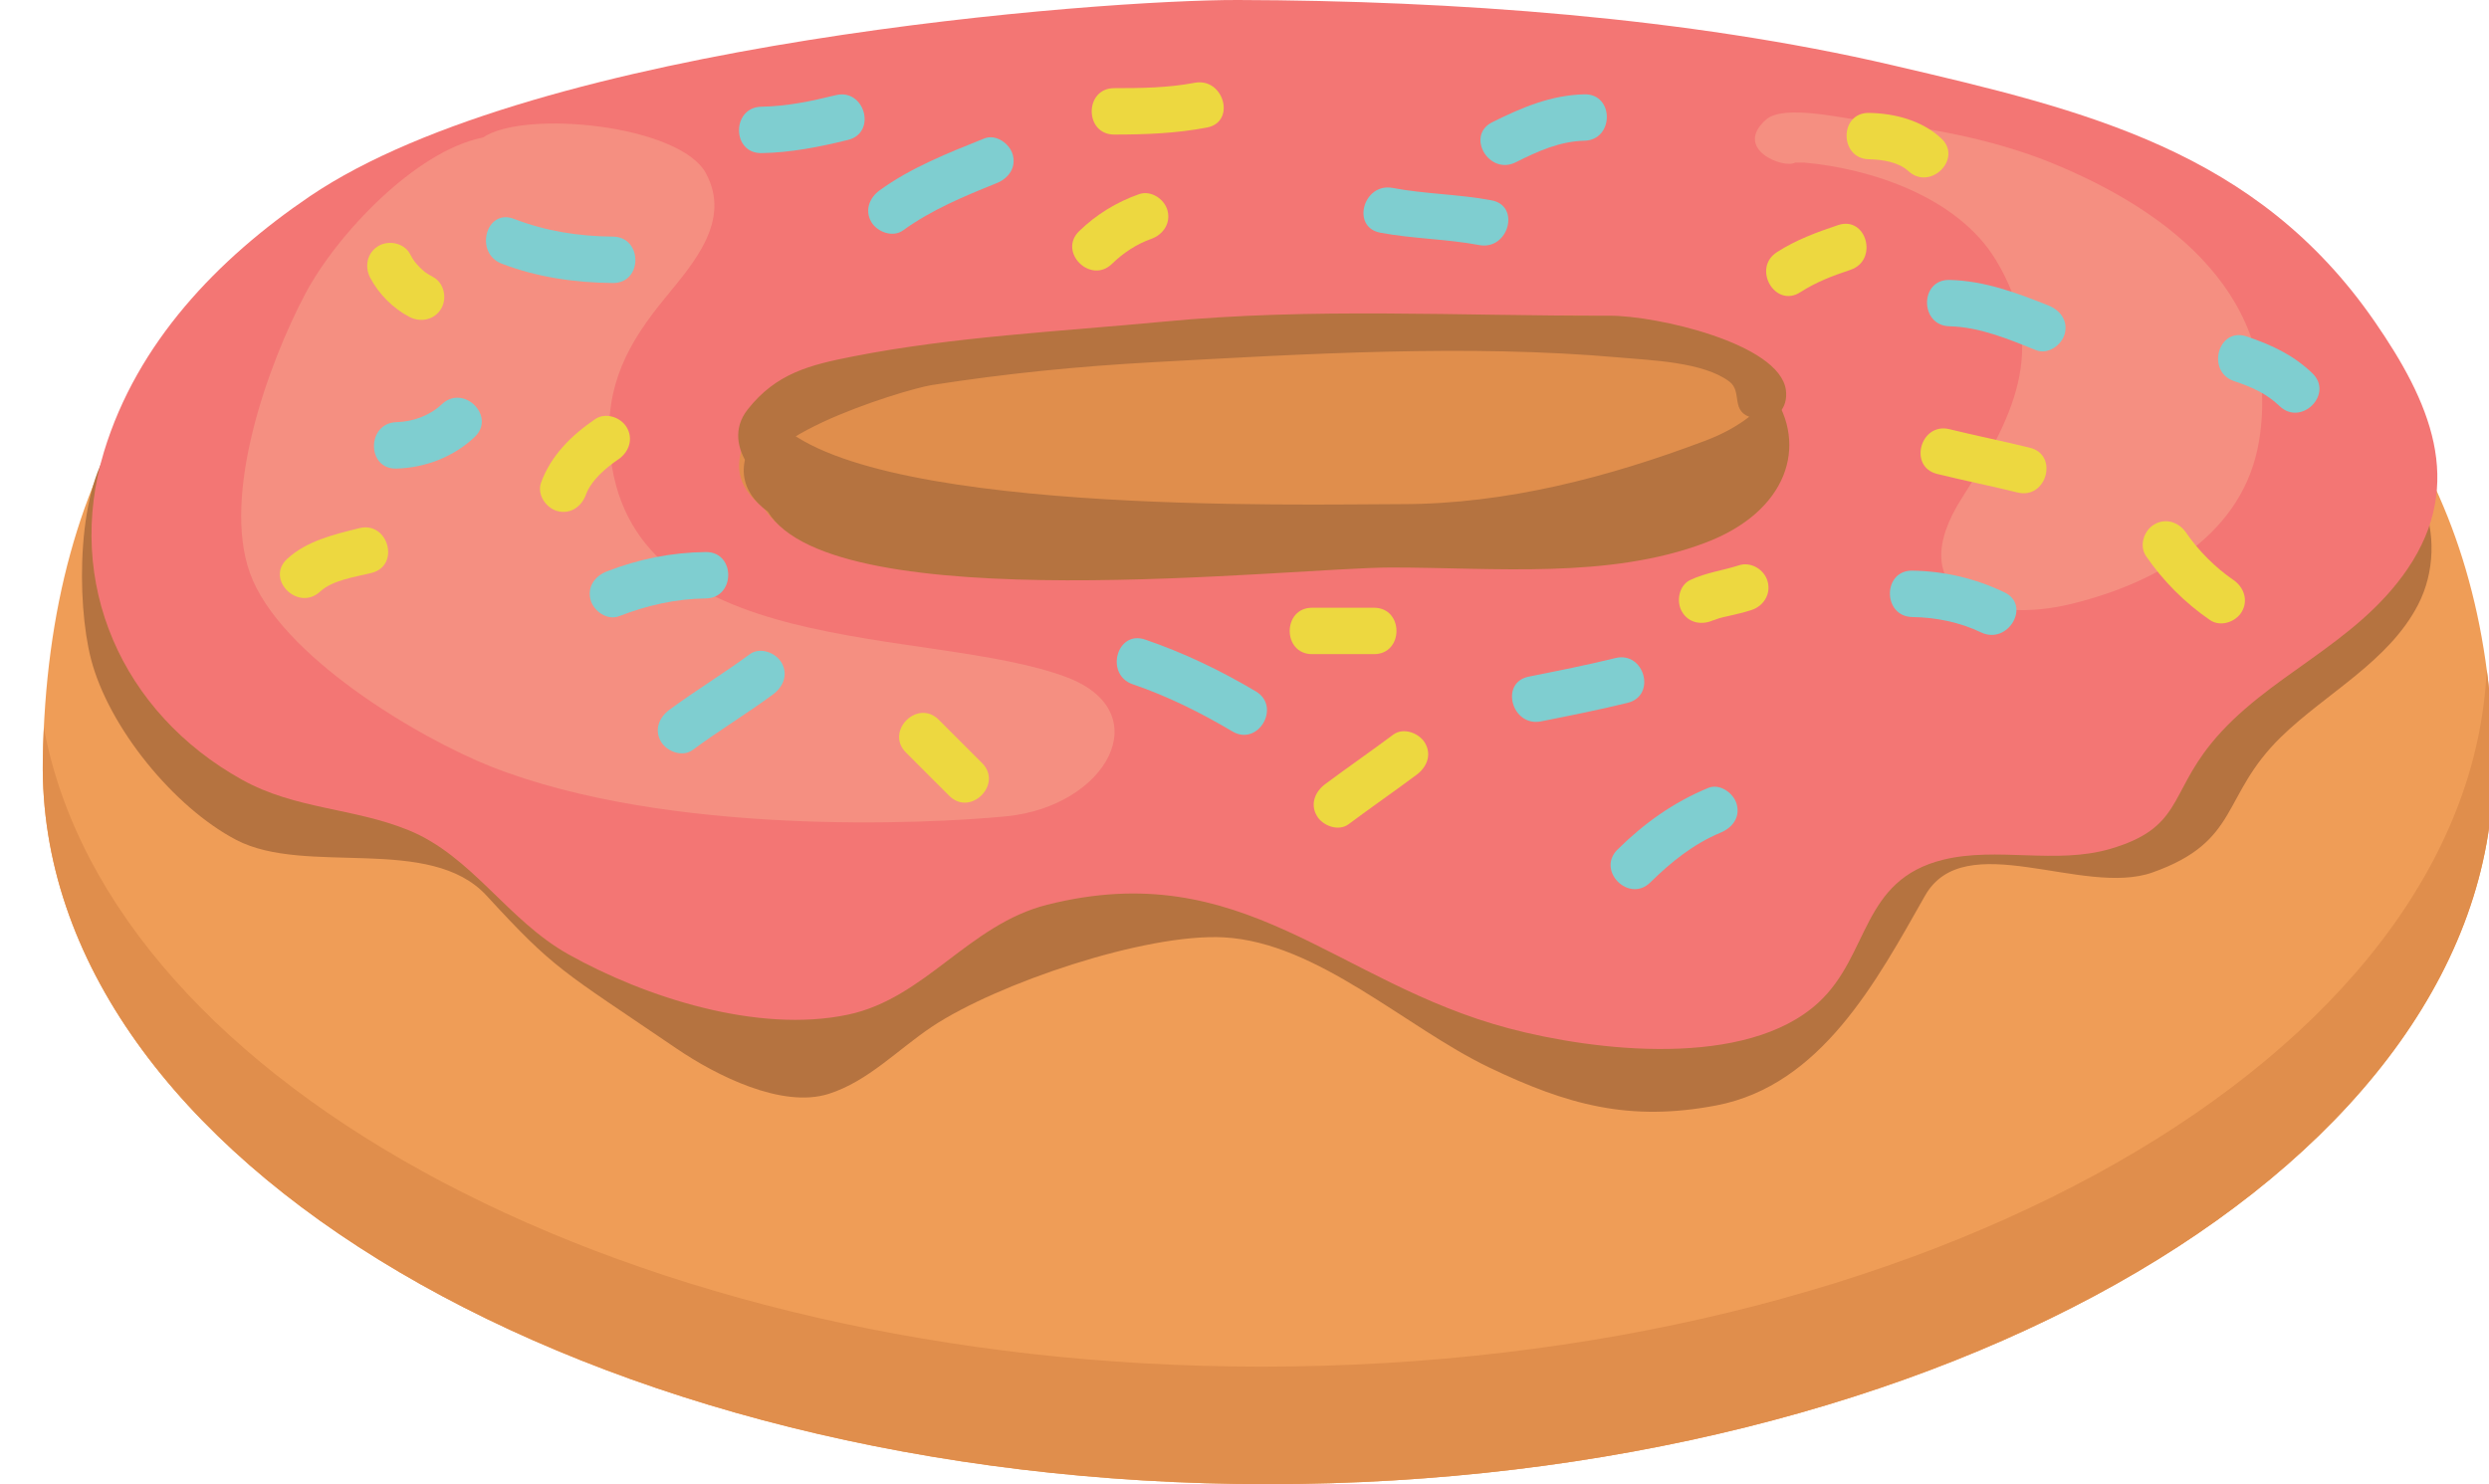 <?xml version="1.0" encoding="utf-8"?>
<!-- Generator: Adobe Illustrator 25.4.1, SVG Export Plug-In . SVG Version: 6.00 Build 0)  -->
<svg version="1.1" id="Layer_1" xmlns="http://www.w3.org/2000/svg" xmlns:xlink="http://www.w3.org/1999/xlink" x="0px" y="0px"
	 viewBox="0 0 524.44 312.81" style="enable-background:new 0 0 524.44 312.81;" xml:space="preserve">
<style type="text/css">
	.st0{display:none;}
	.st1{display:inline;fill:#67C7C5;}
	.st2{display:inline;}
	.st3{fill:#4CB2AA;}
	.st4{display:inline;fill:#7FCED0;}
	.st5{display:inline;fill:#4CB2AA;}
	.st6{fill:#7FCED0;}
	.st7{display:inline;opacity:0.5;fill:#7FCED0;}
	.st8{display:inline;fill:#F5F3AE;}
	.st9{display:inline;fill:#E4E89E;}
	.st10{display:inline;fill:#C5C689;}
	.st11{display:inline;fill:#B52C42;}
	.st12{display:inline;fill:#E5354D;}
	.st13{display:inline;fill:#EF4663;}
	.st14{display:inline;opacity:0.6;fill:#D1CD94;}
	.st15{display:inline;fill:#D377A3;}
	.st16{display:inline;fill:#965189;}
	.st17{fill:#965189;}
	.st18{display:inline;fill:#D195B0;}
	.st19{display:inline;fill:#B3819B;}
	.st20{display:inline;fill:#59C3B9;}
	.st21{display:inline;opacity:0.2;fill:#FFFFFF;}
	.st22{display:inline;fill:#EF9D57;}
	.st23{fill:#FAB06C;}
	.st24{display:inline;fill:#E08E4C;}
	.st25{fill:#E08E4C;}
	.st26{display:inline;fill:#BF7942;}
	.st27{display:inline;fill:#FAB06C;}
	.st28{display:inline;fill:#CC8148;}
	.st29{display:inline;fill:#6E4134;}
	.st30{fill:#8E5541;}
	.st31{fill:#EF9D57;}
	.st32{fill:#B57340;}
	.st33{fill:#F37674;}
	.st34{fill:#F58F81;}
	.st35{fill:#EDD840;}
</style>
<g class="st0">
	<path class="st1" d="M441.92,298.55c4.24-8.36-0.9-12.94-1.11-19.56c-0.59-18.56,5.87-27.67-18.09-27.4
		c-29.86,0.33-72.01-61.64-96.66-19.05c-10.91,18.85,10.54,36.23,15.49,54.02c3.54,12.71,2.71,52.81,16.76,58.55
		c8.55,3.5,14.69-8.52,21.99-8.21c8.84,0.37,3.31,8.78,13.89,7.72c11.05-1.11,30.37-18.12,35.61-26.47
		c-1.08-0.59-2.17-1.47-3.21-2.12C428.95,307.52,438.17,305.94,441.92,298.55z"/>
	<g class="st2">
		<path class="st3" d="M367.36,324.34c-3.39-6.47-6.34-13.08-9.43-19.49c-7.4-15.34-15.83-30.57-24.82-44.71l-5.01,5.54
			c9.71,5.37,12.38,21.05,14.28,31.53c2.2,12.13,4.71,22.8,6.44,35.02c0.76,5.36,2.42,12.91,8.41,14.2
			c3.08,0.66,11.27-2.19,13.48-4.47C375.26,337.26,369.74,328.88,367.36,324.34z"/>
		<path class="st3" d="M405.78,329.16c-4.89-11.69-13.38-21.69-22.09-31.01c-8.45-9.04-16.66-18.26-24.77-27.48
			c-2.15-2.44-15.08-15.64-14.58-16.6l-4.3,7.12c3.21,3.84,7.94,6.72,10.68,12.19c3.47,6.91,7.57,13.48,11.43,20.18
			c6.73,11.68,12.38,22.95,16.72,35.53c1.86,5.4,4.13,12.65,8.15,16.81c3.62,3.75,10.22,0.32,14.21-2.16c2.08-1.29,4.75-2.91,6-5.01
			C409.26,335.34,407.13,332.39,405.78,329.16z"/>
		<path class="st3" d="M367.78,269.8c5.42,5.75,10.03,11.67,16.13,16.64c11.12,9.07,22.9,17.23,34.59,25.29
			c2.39,1.65,5.82,3.14,7.84,5.04c-0.36-2.79,2.09-5.03,0.74-7.02c-1.23-1.82-5.74-3.52-7.52-5c-6.72-5.59-13.18-11.72-20.33-17.08
			c-12.5-9.38-25.04-18.32-36.83-28.4c-1.91-1.63-10.26-7.76-10.62-9.28l0.39,5.61C357.38,260.49,362.77,264.49,367.78,269.8z"/>
		<path class="st3" d="M351.79,250l-0.01-0.13C351.77,249.9,351.77,249.95,351.79,250z"/>
		<path class="st3" d="M381.89,254.15c7.47,4.1,14.65,8.85,22.46,12.32c6.29,2.79,12.57,5.72,18.63,9.05
			c2.69,1.47,13.81,7.91,16.44,5.87c2.17-1.68-0.42-4.17-0.55-6.22c-0.17-2.58,1.47-4.34,1.23-6.91c-0.4-4.23-1.93-2.75-5.59-2.9
			c-4.15-0.16-8.58-1.72-12.61-2.78c-11.8-3.09-23.19-7.18-34.28-11.99c-2.64-1.15-18.93-8.02-18.4-10.9l-7.76,8.38
			C365.34,245.29,377.97,252,381.89,254.15z"/>
	</g>
	<path class="st4" d="M435.12,251.59c-3.78-3.09-9.11-4.57-13.67-6.25c-6.18-2.28-12.3-4.24-18.62-6.15
		c-7.37-2.23-14.71-4.46-22.05-6.75c-2.74-0.86-6.46-2.48-9.45-1.66c-4.16,1.14-3.46,7.21,0.78,6.66l0.99,1.43
		c0.92-0.58,10.37,5.4,12.57,6.24c5.62,2.16,11.09,4.79,16.84,6.65c8.4,2.72,16.93,5.84,25.42,7.95c2.93,0.73,8.42,2.67,10.84,0.47
		C441.86,257.36,437.5,253.53,435.12,251.59z"/>
	<path class="st4" d="M437.81,292.15c-5.13-2.81-10.32-5.69-15.6-8.27c-11.83-5.77-23.1-12.98-34.69-19.34
		c-6.75-3.7-13.35-7.63-20.13-11.35c-3.81-2.09-8.49-6.03-12.68-6.61c-0.18,0.19-0.22,0.43-0.39,0.62l3.7,3.51
		c8.75,10.24,21.71,16.33,32.65,24.14c10.67,7.62,21.03,16.13,32.11,22.96c3.58,2.21,6.38,5.63,9.82,7.46
		c3.28,1.75,7.04-1.34,8.98-3.95C445.05,296.68,441.85,294.37,437.81,292.15z"/>
	<path class="st1" d="M125.22-31.33c-0.27-7.2-6.83-14.97-8.85-21.7c-2.26-7.53-3.39-16.14-4.65-23.91
		c-2.58-15.93-1.13-31.44-1.32-47.18c-0.09-7.77,4.44-16.64-5.6-17.32c-8.09-0.55-17.53,9.27-24.31,10.78
		c-1.94-26.08-21.05-4.81-27.98,3.45c-3.09,3.68-3.02,9.46-8.17,10.73c-2.74,0.68-6.73-3.88-10.3-3.4
		c-7.3,0.99-13.02,9.13-16.26,15.06c-3.52,6.44-1.34,19.11-4.68,23.25C7.55-74.66-4.61-84.23-1.04-70.39
		c3.46,13.41,30.42,19.33,41.62,25.48c12.76,7,34.49,15.95,40.69,29.44l4.96,3.91C100.14-8.56,125.86-14.35,125.22-31.33z"/>
	<path class="st5" d="M40.97-44.9c10.76,5.9,27.9,13.2,36.73,23.43c7.88-2.4,13.51-10.83,21.26-13.51c-0.89-7.04-7.6-14.28-12-19.48
		c-4.92-5.82-9.35-11.88-13.25-18.79c-8.13-14.42-12.14-27.12-13.24-43.85c-0.25-3.78-1.13-10.03-3.85-13.87
		c-1.44,1.3-2.71,2.6-3.71,3.79c-2.77,3.31-3,8.29-6.74,10.2c0.06,0.19,0.11,0.37,0.16,0.55c2.34,8,3.02,16.02,5.82,23.94
		c3.11,8.81,7,16.24,11.6,24.42c3.59,6.37,7.94,12.31,10.91,19.02c5.02,11.35-10.3-0.58-13.11-4.22
		c-6.17-7.99-12.49-17.26-17.64-26.13c-4.33-7.46-8.33-16.92-14.93-22.43c-3.32-2.77-7.93-3.91-10.86-2.86
		c-1.13,2.11-1.66,4.88-1.98,7.79c0.16,0.4,0.34,0.82,0.56,1.25c3.35,6.76,11.21,11.78,15.5,18.1c3.07,4.52,10.37,18-0.46,12.77
		C25.86-67.61,17.1-76.95,17.1-76.95c-1.83-0.84-3.63-1.95-5.42-3C5.7-76.3-3.87-82.85-0.66-70.38C2.8-56.97,29.77-51.05,40.97-44.9
		z"/>
	<g class="st2">
		<path class="st6" d="M108.39-42.49c0.31-2.8-2.71-7.06-3.58-9.66c-2.74-8.2-4.89-16.4-7-24.72C95.26-86.9,91.67-95.8,87.8-105.02
			c-1.86-4.43-4.58-10.38-5.92-16.15l0.2,6.05c-0.45-1.7-0.43-3.89-0.25-6.27c-0.8-3.54-1.07-7.01-0.28-10.01l0.32,9.61
			c0.56-6.73,2.32-14.91-1.07-18.18c-5.36-5.17-13.71-3.95-15.91,3.57c-2.09,7.14,2.53,19.48,4.75,26.44
			c2.7,8.47,6.1,16.29,10,24.14c3.82,7.7,9.25,14.39,12.98,21.91c3.37,6.8,4.72,16.25,8.92,22.36
			C103.68-38.39,107.83-37.47,108.39-42.49z"/>
		<path class="st6" d="M81.87-121.17l-0.02-0.63c-0.01,0.14-0.02,0.27-0.03,0.41C81.84-121.32,81.86-121.24,81.87-121.17z"/>
	</g>
	<g class="st2">
		<path class="st6" d="M103.73-140.55c0.37,0.14,0.69,0.34,1.03,0.53c0.33-0.02,0.67-0.02,1.04,0.02L103.73-140.55z"/>
		<path class="st6" d="M113.84-69.69c-1.01-7.79-1.13-15-1.38-22.85c-0.27-8.77-0.52-17.65,0.48-26.23
			c0.61-5.24,2.98-18.26-3.02-21.23c-1.44-0.71-3.08-0.64-4.41,0.32c-0.27-0.09-0.52-0.21-0.76-0.35
			c-7.77,0.52-2.45,16.82-1.6,21.07c1.82,9.04,2.36,17.71,2.79,27c0.38,8.32,2.12,16.84,3.66,25.08c0.83,4.44,2.01,17.92,6.33,19.4
			C118.15-53.39,114.66-63.37,113.84-69.69z"/>
	</g>
	<path class="st1" d="M61.82,7.02c1.12,21.38,233.31,261.2,244.83,268.22c19.53,11.9,93.68-46.43,89.01-67.22
		c-5.16-22.97-221.49-258.96-243.92-267.73C129.31-68.47,60.48-18.59,61.82,7.02z"/>
	<path class="st5" d="M396.14,207.88c-0.63-2.8-4.4-8.77-10.56-17.09c-1.02,0.09,8.56,12.83-5.73,25.92
		c-28.91,26.47-51.14,47.14-66.53,38.5C298.22,246.73,74.07,21.04,75.04-18.43C67.01-9.31,61.92-0.27,62.29,6.88
		c1.12,21.38,233.31,261.2,244.83,268.22C326.65,287,400.81,228.67,396.14,207.88z"/>
	<path class="st7" d="M365.71,179.94c-6.44-9.97-196.66-228.72-217.18-228.38c-5.6,0.09-15.26,7.06-19.97,10.14
		c-5.45,3.57-29.72,18.54-28.87,25.59c3.22,26.88,227.84,252.17,236.78,249.83c13.14-3.45,27.03-17.26,30.26-19.52
		c2.5-1.75,9.29-11.66,11.22-13.98C383.31,197.2,369.7,186.12,365.71,179.94z"/>
	<path class="st4" d="M139.82-45.53c-1.25-0.93-19.12,7.86-19.3,12.5c-0.18,4.64,232.18,258.91,235.7,257.88
		c3.52-1.03,21.83-11.71,19.48-17.14C373.35,202.28,160.82-29.85,139.82-45.53z"/>
	<path class="st8" d="M155.54,3.14c-3.72,6.79-12.25,9.27-19.03,5.54c-6.79-3.72-9.27-12.25-5.54-19.03
		c3.72-6.79,12.25-9.27,19.03-5.54C156.78-12.17,159.26-3.65,155.54,3.14z"/>
	<path class="st9" d="M249.68,35.65c-3.72,6.79-11.76,8.26-18.55,4.54c-6.79-3.72-9.27-12.25-5.54-19.03
		c1.28-2.33,3.12-4.15,5.27-5.39L249.68,35.65z"/>
	<path class="st9" d="M216.82,95.4c-3.72,6.79-12.25,9.27-19.03,5.54c-6.79-3.72-9.27-12.25-5.54-19.03
		c3.72-6.79,12.25-9.27,19.03-5.54C218.06,80.09,220.54,88.62,216.82,95.4z"/>
	<path class="st9" d="M148.37,80.93c-3.72,6.79-12.25,9.27-19.03,5.54c-6.79-3.72-9.27-12.25-5.54-19.03
		c3.72-6.79,12.25-9.27,19.03-5.54C149.61,65.62,152.1,74.14,148.37,80.93z"/>
	<path class="st9" d="M265,184.03c-3.72,6.79-12.25,9.27-19.03,5.54c-6.79-3.72-9.27-12.25-5.54-19.03
		c3.72-6.79,12.25-9.27,19.03-5.54C266.24,168.72,268.73,177.24,265,184.03z"/>
	<path class="st9" d="M340.11,136.07c-3.72,6.79-11.96,8.89-18.75,5.16c-6.79-3.72-9.27-12.25-5.54-19.03
		c1.56-2.83,3.87-5.1,6.7-6.11C323.05,115.9,340.11,136.07,340.11,136.07z"/>
	<path class="st8" d="M342.78,218.72c-3.72,6.79-12.25,9.27-19.03,5.54c-6.79-3.72-9.27-12.25-5.54-19.03
		c3.72-6.79,12.25-9.27,19.03-5.54C344.02,203.42,346.51,211.94,342.78,218.72z"/>
	<path class="st10" d="M146.39,83.64c-0.03-0.06-0.06-0.12-0.09-0.17c-1.13-1.95-2.8-3.48-4.25-5.18c-1.64-1.92-3.23-3.94-4.97-5.79
		c-3.07-3.28-6.22-6.47-8.92-9.93c-1.73,1.2-3.21,2.8-4.29,4.77c-3.72,6.79-1.24,15.31,5.54,19.03
		C135.14,89.51,142.12,88.22,146.39,83.64z"/>
</g>
<g class="st0">
	<path class="st11" d="M194.55,91.14c-9.04-10.36-19.79-3.6-31.09-4.88c1.48-9.89-30.27-5.61-36.32-5.61
		c-5.53,0-11.85-1.08-17.26-0.02c-8.61,1.69-3.48,3.57-3.79,9.73c-8.14,3.65-17.51-1.57-25.44,4.6c-5.67,4.42-5.62,18.38,2.53,20.11
		l1.58,4.07c1.21,1.92,2.55,4.11,4.25,6.17c12.05,14.61,32.09,15,49.89,12.7c12.59-1.63,24.32-7.09,36.87-8.7
		c6.05-0.78,14.18-2.35,19.07-6.58C204.14,114.72,201.87,99.54,194.55,91.14z"/>
	<path class="st12" d="M40.5,306.45c19.16,44.52,179.63,36.17,185.95,1.49c7.12-39.04-49.06-144.84-97.23-140.47
		C86.58,171.34,26.51,273.95,40.5,306.45z"/>
	<path class="st12" d="M211.46,109.65c-1.33-8.82,0.48-12.84-23.36-9.92c7.27,3.37,14.76,8.08,4.42,15.18
		c-1.75,1.2-8.85,3.63-11.11,2.42c-4.94-2.65,0.65-3.24,0.92-6.45c0.84-9.98-14.93-6.72-22.93-6.33c-10.87,0.53-21.7-0.88-32.39,0.3
		c14.29,11.22-8.81,8.72-15.62,6.98c-11.19-2.87-22.67-1.35-33.26-4.01c-0.17,16.01,4.71,27.13,12.73,40.77
		c3.42,5.81,16.32,35.53,19.82,35.68l-5.35,3.71c5.61,9.92,16.17,12.25,28.07,12.63c7.43,0.24,16.58,0.47,23.39-3.35
		c6.51-3.65,7.98-10.08,11.07-16.38c6.57-13.43,15.04-25.31,24.38-36.43C199.41,135.91,213.33,122.02,211.46,109.65z"/>
	<path class="st11" d="M227.14,307.94c5.51-30.19-22.82-95.92-59.41-123.44c-3.12-2.35-4.7,0.01-2.05,5.14
		c4.78,9.23,8.22,19.52,12.6,28.99c9.23,19.98,17.02,40.1,23.29,60.7c9.11,29.96-20.46,34.13-43.52,35.24
		c-24.4,1.17-50.21,0.83-73.14-6.04c-3.76-1.13-32.12-8.39-45.7-16.91c-0.35,5.79,0.25,10.85,1.97,14.84
		C60.35,350.97,220.82,342.63,227.14,307.94z"/>
	<path class="st11" d="M132.91,114.06c-0.39-4.1-4.51-11.37-9.23-5.8c-0.85,1.01-1.13,2.47-1.12,3.73l-1.04,0.69
		c-1.43,1.94-0.58,5.85-0.69,8.36c-0.16,3.69-1,7.21-1.03,10.96c-0.08,7.92-0.62,15.76-0.69,23.73c-0.07,6.92-1.1,14.29,0,21.15
		c0.33,2.07,0.86,5.33,3.8,5.18c3.09-0.15,3.92-4.95,4.49-7.26c1.65-6.68,1.04-13.51,2.15-20.34c1.23-7.57,1.79-14.85,2.41-22.45
		C132.42,126.2,133.47,119.93,132.91,114.06z"/>
	<path class="st11" d="M204.34,98.53c-6.03,1.63-4.98,6.15-5.88,11.04c-0.98,5.39-4.06,11.63-6.82,16.58
		c-6.21,11.18-11.75,22.87-17.42,34.49c-2.59,5.31-4.82,10.7-7.41,15.88c-2.24,4.48-6.45,10.88,0.94,12.08l-2.76-2.07
		c-0.04-5.31,5.55-10.43,8.37-14.48c3.92-5.62,7.17-11.68,10.97-17.36c7.65-11.43,19.68-20.9,25.1-33.74
		C211.81,115.35,220.91,94.04,204.34,98.53z"/>
	<path class="st11" d="M192.62,109.22c-2.44-1.19-5.13,2.73-5.18,3.8l-1.73,0.69c-1.61,6.22-5.39,11.66-8.2,17.6
		c-3.37,7.14-6.12,14.56-9.49,21.73c-2.42,5.14-4.02,10.52-6.73,15.54c-1.43,2.65-7.9,10.3-5.26,12.8c4.61-3.2,7.34-11,9.93-15.91
		c3.06-5.8,5.65-11.7,8.62-17.6c5.43-10.82,10.77-22.28,16.91-32.53C192.52,113.64,195.03,110.39,192.62,109.22z"/>
	<path class="st11" d="M156.51,139.14c0.52-3.41,1.01-6.93,1.1-10.3c0.11-4.03-0.76-4.83-2.22-0.68c-2.78,7.9-4.69,18.45-6.27,26.96
		c-1.49,8.03-2.88,15.8-4.08,23.82l-0.37,0.99c0.21,1.11,2.34,1.99,3.46,1.22c1.25-0.86,1.89-3.79,2.41-5.9
		c1.34-5.44,1.97-11.46,2.83-17.1C154.36,151.82,155.53,145.55,156.51,139.14z"/>
	<path class="st13" d="M111.16,192.06c-3.2-0.34-4.67-1.35-7.94-0.09c-2.63,1.02-5.11,2.83-7.25,4.65
		c-5.64,4.79-9.62,11.14-13.2,17.52c-6.84,12.19-13.73,24.79-15.8,38.67c-0.95,6.35,0,13.61,4.05,18.9
		c3.98,5.2,11.69,4.97,17.68,5.24c7.38,0.34,11.68-1.01,16.16-7.24c4.43-6.15,7.47-13.55,9.82-20.72
		c3.84-11.74,4.82-23.4,5.45-35.56c0.24-4.62,0.19-9.54-1.3-13.54c-0.98-2.64-4.62-8.78-8.36-7.17L111.16,192.06z"/>
	<path class="st13" d="M111.78,169.28c-1.33-6.17-3.62-12.38-5.52-18.62c-2.4-7.84-3.89-15.94-5.79-23.91
		c-1.01-4.21-1.88-8.68-3.54-12.7c-1.56-3.8-2.44-3.92-6.13-4.48c-4.86-0.74-9.59-1.57-13.83-4.36c0.12,5.03-0.1,10.13,0.38,15.06
		c1.12,11.58,6.27,21.48,12,31.76c2.7,4.84,6.01,9.47,9.13,14.14c2.01,3.02,5.81,9.91,8.2,11.04l6.21,2.07
		c0.13,0.31,0.18,0.63,0.36,0.93C113.19,176.23,112.58,173,111.78,169.28z"/>
	<path class="st13" d="M180.79,116.56c-1.25-0.52-1.38-1.12-1.3-1.12l0.34-0.69c-3.69,1.84-5.71,12.73-7.33,16.57
		c-2.87,6.81-5.6,13.65-8.46,20.36c-2.2,5.17-4.73,9.75-7.25,14.83c-1.38,2.8-6.41,13.42-3.87,15.57
		c3.27-2.36,4.96-10.41,6.81-14.21c2.29-4.72,4.22-9.82,6.65-14.46c5.25-10.04,10.36-20.27,15.53-30.39
		c0.98-1.93,1.92-4.05,2.02-6.16C182.95,116.95,181.63,116.91,180.79,116.56z"/>
	<path class="st13" d="M152.14,105.52c-1.26-1.28-6.36-0.43-8.19-0.43c-2.85,0-5.91-0.62-7.17,1.8c-0.97,1.86-0.64,6.4-0.84,8.55
		c-0.62,6.39-1.36,12.78-1.99,19.25c-0.85,8.75-0.93,17.6-1.73,26.39c-0.2,2.24-2.62,19.94,1.39,18.89l3.45,1.38
		c1.06-0.39,1.44-1.52,2.15-3.03c2.35-5.04,2.28-11.91,3.11-17.6c1.39-9.58,3.2-19.58,4.33-29.32c0.81-6.94,2.25-11.77,4.56-18.39
		C151.79,111.31,153.72,107.11,152.14,105.52z"/>
	<path class="st14" d="M50.77,251.76l34.17-8.28l20.36,17.6l31.06-17.6l26.23,17.6c0,0,13.46-20.36,14.49-19.67
		c1.04,0.69,30.37,14.5,30.37,14.5l3.8-14.84l3.11,5.87l-1.38,20.71l-30.72-12.08l-19.33,20.71l-27.61-21.4l-34.17,17.6L82.17,252.8
		l-36.58,8.28L50.77,251.76z"/>
	<path class="st14" d="M68.71,218.98c0,0,37.27,8.28,63.5,8.28c26.23,0,64.88-10.35,64.88-10.35l2.07,3.11
		c0,0-33.48,10.35-66.61,10.35c-33.13,0-65.92-8.97-65.92-8.97L68.71,218.98z"/>
	<path class="st14" d="M41.8,274.54c0,0,64.19,16.91,92.84,15.53c28.64-1.38,89.04-15.88,89.04-15.88l0.69,3.45
		c0,0-44.52,14.15-89.04,15.88c-45.52,1.76-94.91-15.19-94.91-15.19L41.8,274.54z"/>
</g>
<g class="st0">
	<path class="st15" d="M292.37,237.85c14.76-7.05,29.03-16.9,42.32-27.79c5.36-4.39,33.18-26.23,39.25-12.91
		c1.3,2.85-1.95,5.48-1.6,8.21c0.59,4.67,0.39,2.97,3.92,6.6c6.25,6.43,10.52,9.35,14.21,17.4c1.58,3.44,3.69,6.85,3.75,10.71
		c0.05,3.05-2.89,6.3-2.98,8.53c-0.23,5.75,5.56,12.4,6.36,18.72c1.02,8.07-1.42,18.1-9.73,21.5c5.42,9.96-4.4,21.2-15.48,17.11
		c-4.52-1.67-9.22-5.97-13.92-8.21c-6.55-3.12-13.86-5.02-20.79-7.57c-12.23-4.5-29.29-8.07-39.82-15.62
		c-9.81-7.04-6.59-18.97-9.03-28.27L292.37,237.85z"/>
	<path class="st16" d="M320.43,275.84c-0.03-0.09-0.56-0.51-0.22-0.33c6.98,1.13,14.13,1.74,20.97,4.28
		c5.31,1.97,10.72,3.82,16,5.82c4.93,1.87,9.77,3.84,14.71,5.78c2.49,0.97,4.83,2.46,7.3,3.4c2.12,0.81,4.5,1.17,6.44,2.3
		c4.19,2.43-0.35,5.58-2.82,7.76c-3.26,2.88-7.47,4.01-12.01,2.86c-4.12-1.05-8.21-4.37-12.07-6.22c-3.76-1.8-7.56-3.85-11.38-5.67
		c-5.47-2.6-11.43-4.75-17.38-6.64c-2.49-0.79-6.46-1.39-8.44-3.01c-2.53-2.07-2.38-5.59-1.77-8.17L320.43,275.84z"/>
	<g class="st2">
		<path class="st17" d="M320.71,268.25l0.37,0.14C320.96,268.31,320.84,268.28,320.71,268.25z"/>
		<path class="st17" d="M396.24,272.69c-1.04-0.86-3.64-0.54-4.9-0.81c-2.06-0.45-4.11-1.15-6.15-1.62
			c-3.27-0.76-6.56-1.81-9.86-2.36c-9.16-1.53-18.71-1.32-27.94-2.06c-7.03-0.56-14.07-0.71-20.99-1.59
			c-2.66-0.34-5.36-0.86-8.01-0.96c-1.14-0.04-2.49-0.35-3.33,0.53c-1.01,1.06-0.46,3.09,1.4,2.83l3.98,1.49
			c-0.04-0.02-0.08-0.03-0.12-0.06c2.09-0.46,6.02,1.12,8.28,1.62c3.06,0.68,6.13,1.42,9.22,2.09c6.63,1.45,13,3.74,19.61,5.5
			c9.39,2.49,17.94,5.81,26.98,9.1c1.72,0.63,4,2.33,5.78,1.9c1.86-0.45,2.86-3.16,3.62-4.48
			C394.99,281.81,398.55,274.6,396.24,272.69z"/>
		<path class="st17" d="M320.71,268.25l-0.26-0.1C320.54,268.19,320.63,268.22,320.71,268.25z"/>
	</g>
	<path class="st16" d="M390.54,238.31c-2.84-0.16-5.64,0.48-8.46,0.48c-14.74-0.03-29.71,2.17-43.68,5.96
		c-5.57,1.51-11.38,3.08-16.81,5.09c-3.25,1.21-8.26,3.16-9.24,6.48c0.92,0.54,1.45,0.36,2-0.12l2.68,0.59
		c2.37-1.66,6.44-2.03,9.36-2.59c3.65-0.7,7.24-1.24,10.93-1.77c7.6-1.11,15.2-2.42,22.82-3.15c4.88-0.47,9.78-0.95,14.65-1.03
		c3.76-0.06,7.45,0.74,11.18,0.83c2.97,0.07,3.65-0.05,4.87-2.68c0.77-1.65,1.86-3.1,2.65-4.7
		C394.83,238.93,393.65,238.49,390.54,238.31z"/>
	
		<ellipse transform="matrix(0.303 -0.953 0.953 0.303 -67.08 427.685)" class="st15" cx="258.78" cy="259.69" rx="64.25" ry="69.66"/>
	<path class="st16" d="M320.23,233.08c0.48,7.29-0.36,14.73-2.67,22.03c-10.74,33.82-49.18,51.79-85.84,40.14
		c-18.82-5.98-33.5-18.61-41.89-34.05c1.73,26.52,20.85,51.16,49.61,60.3c36.66,11.65,75.1-6.32,85.84-40.14
		C330.5,264.89,328.19,247.72,320.23,233.08z"/>
	<path class="st15" d="M199.29,277.82c0.04-5.69,15.99-43.92,6.84-36.45l-8.59-2.73c-16.45-6.36-37.36-35.75-56.48-30.63
		c-7.17,1.92-4.24,4.22-5.76,9.31c-0.85,2.85,0.2,2.2-1.55,4.81c-0.63,0.94-3.94,2-5.09,3.32c-4.52,5.23-8.51,28.77,2.06,30.93
		c-2.42,9.36-6.35,17.78-4.22,27.9c2.55,12.13,7.12,14.64,18.41,13.84c-0.42,9.04,6.21,26.01,18.84,22.58
		c4.26-1.16,8.79-6.29,12.4-8.57c7.07-4.48,13.69-9.04,21.17-13.12C207.63,293.41,199.17,294.37,199.29,277.82z"/>
	<path class="st18" d="M242.82,322.21c19.81,5.33,39.87,2.16,55.58-7.33c0.61-2.39,3.39-8.04,4.05-10.38
		c4.29-15.29,7.6-77.16-33.37-108.03c-14.19-2.6-28.26-0.97-40.53,4.12c0.43,0.53,0.84,1.04,1.24,1.49
		c5.01,5.68,8.45,12.47,10.78,19.38c1.74,5.16,2.15,10.58,3.5,15.78c2.06,7.96,2.89,16.26,3.8,24.33
		c1.54,13.72,1.69,28.42-0.38,41.85c-0.93,5.98-2.13,12.18-4.28,17.93C243.09,321.63,242.96,321.92,242.82,322.21z"/>
	<path class="st19" d="M242.59,322.93c19.81,5.33,39.87,2.16,55.58-7.33c0.61-2.39,3.39-8.04,4.05-10.38c1.4-5.01,2.7-15,2.38-27.27
		c-13.67,15.08-34.7,23.16-56.69,21.28c-0.19,1.65-0.4,3.29-0.65,4.91c-0.93,5.98-2.13,12.18-4.28,17.93
		C242.87,322.35,242.73,322.64,242.59,322.93z"/>
	<path class="st4" d="M266.3,208.59c-0.11,3.85-5.36,6.61-11.73,6.17c-6.37-0.44-11.44-3.91-11.32-7.76
		c0.11-3.85,5.36-6.61,11.73-6.17C261.34,201.27,266.41,204.74,266.3,208.59z"/>
	<path class="st4" d="M279.46,229.32c0.57,5.07-4.1,9.46-10.43,9.81c-6.33,0.35-11.93-3.47-12.5-8.54
		c-0.57-5.07,4.1-9.46,10.43-9.81C273.29,220.44,278.88,224.26,279.46,229.32z"/>
	<path class="st4" d="M291.48,290c0.56,4.92-4.13,9.19-10.46,9.54c-6.33,0.35-11.92-3.35-12.47-8.27
		c-0.56-4.92,4.13-9.19,10.46-9.54C285.34,281.38,290.93,285.09,291.48,290z"/>
	<path class="st4" d="M288.63,258.02c0.65,5.78-3.95,10.75-10.28,11.1c-6.33,0.35-11.99-4.05-12.65-9.83
		c-0.65-5.78,3.95-10.75,10.28-11.1C282.31,247.84,287.98,252.24,288.63,258.02z"/>
	<path class="st20" d="M287.79,311.81c0.7,3.25-3.8,6.63-10.04,7.53c-6.24,0.9-11.87-1-12.56-4.25c-0.7-3.25,3.8-6.63,10.04-7.53
		C281.47,306.65,287.09,308.56,287.79,311.81z"/>
	<path class="st16" d="M202.2,290.03c-1.31-5.21-8.66-2.35-12.82-1.36c-5.87,1.4-11.8,2.83-17.54,4.67
		c-4.27,1.37-9.12,3.26-12.97,5.44c-2.94,1.67-7.02,3.4-9.26,6.04c0.01-0.08,0.03-0.15,0.03-0.23l-3.15,2.7
		c-0.75,1.7,3.54,8.27,5.25,9.6c2.93,2.29,7.57,4.65,11.43,4.68c4.88,0.04,8.91-5.29,12.71-7.59c4.04-2.44,7.96-5.05,12.09-7.54
		c3.48-2.1,7.21-4.46,10.38-7c1.44-1.15,4.33-2.63,4.76-4.32C203.39,294,202.5,291.21,202.2,290.03z"/>
	<path class="st16" d="M197.11,276.05c-12.62-0.04-69.82,8.58-68.25,16.58c0.38,1.91,3.47,5.4,5.28,5.71
		c1.41,1.82,21.11-2.78,27.09-4.08c8.83-1.93,15.55-3.86,24.86-4.26c5.3-0.23,13.3,0.23,15.22-0.98
		C199.32,284.09,202.05,276.07,197.11,276.05z"/>
	<path class="st16" d="M123.6,246.37c-0.06,3.1,0.8,7.15,4.13,9.26c4,2.53,10.69,2.8,15.23,3.55c14.19,2.33,28.31,4.58,42.52,6.13
		c4.01,0.44,14.21,6.22,14.61,1.39c0.71-8.47-7.23-8.47-10.43-9.06c-10.08-1.85-20.34-3.25-30.2-6.21
		c-6.6-1.98-13.17-4.08-19.75-6.13c-3.78-1.17-12.59-4.38-16.09-2.3c-2.07,1.23-2.08,4.75-0.83,6.62c1.96,2.94,6.62,2.45,9.65,2.92
		L123.6,246.37z"/>
	<path class="st21" d="M258.97,211.97c-1.73-3.29-8.15-9.72-11.99-6.25l-0.81-1.05c-11.21-1.72-26,8.05-31.96,16.02
		c-4.27,5.71-7.29,12.09-7.95,19.15c-0.57,6.15,0.47,14.22,6.41,18.16c12.6,8.36,17.54-8.35,22.01-15.15
		c2.96-4.51,6.32-7.62,10.95-10.32c3.65-2.12,7.72-4.05,10.85-6.87C260.65,221.9,261.63,217.05,258.97,211.97z"/>
	<path class="st21" d="M183.82,243.01c-9.49-2.54-18.23-6.26-27.3-9.72c-7.92-3.02-16.89-6.23-25.14-7.47l0.44,0.41
		c-1.73,0.55-3.21,2.44-2.57,4.27c0.69,1.96,3.01,2.57,5.09,3.14c5.07,1.38,10.37,2.77,15.38,4.62c10.04,3.7,20.46,7.36,30.91,10.07
		c2.94,0.76,10.87,4.06,12.46,1.59C196.04,245.32,186.64,243.77,183.82,243.01z"/>
	<path class="st21" d="M171.9,227.32c-7.86-4.77-15.73-8.98-23.42-13.79c-1.47-0.92-3.07-2-4.55-2.77
		c-1.45-0.75-3.48-0.92-3.74-0.91l-0.08,0.24c-2.49,0.39-2.65,2.77-1.1,4.35c1.57,1.59,4.71,2.25,6.79,3.01
		c5.7,2.09,10.82,5.57,16.47,7.89c9.52,3.9,18.17,8.86,26.73,13.97c1.13,0.67,2.4,1.43,3.71,1.73
		C194.55,237.29,175.06,229.25,171.9,227.32z"/>
	<path class="st21" d="M192.56,269.64c-10.51-0.05-21.75-0.62-32.37-1.88c-7.81-0.92-15.69-1.65-23.62-1.43
		c-2.68,0.07-7.01,0.45-8.81,2.47c-0.81,0.91-1.1,8.67-0.13,9.44c1.84,1.46,5.93-0.66,7.8-1.1c5.95-1.41,11.41-1.36,17.46-1.72
		c8.7-0.52,17.42-2.07,26.04-2.57c4.37-0.25,8.78-0.46,13.13-0.79c0.99-0.07,5.66,0.17,6-0.73
		C198.83,269.31,193.58,269.65,192.56,269.64z"/>
	<path class="st21" d="M366.7,197c-1.53-1.38-4.35,0.43-5.59,1.1c-4.3,2.32-8.62,5.42-12.83,8.08c-5.29,3.34-10.52,6.91-15.85,10.29
		c-2.72,1.72-5.41,3.46-8,5.34c-2.21,1.6-4.33,4.11-6.59,5.37l0.18,0.32c-1.44,2.07,1.76,1.13,2.74,0.66
		c1.21-0.59,2.26-1.47,3.41-2.2c3.51-2.21,7.07-4.47,10.75-6.33c6.02-3.04,11.75-6.99,17.98-9.87c4.18-1.93,8.81-3.73,12.03-7.01
		C366.02,201.64,368.58,198.71,366.7,197z"/>
	<path class="st21" d="M376.76,216.74c-4.1-3.57-8.39-3.77-13.23-1.69c-6.88,2.95-14.32,5.48-21.31,8.49
		c-4.16,1.79-8.05,4.08-12.15,6c-2.47,1.16-7.42,2.27-8.51,4.89l-1.01,0.47c-0.4,3.7,4.05,1.75,6.25,0.86
		c3.46-1.39,7.32-2.51,11.03-3.11c6.09-1,11.91-2.89,17.84-4.52c5.37-1.48,11.14-1.87,16.52-3.26
		C376.87,223.66,381.75,221.09,376.76,216.74z"/>
	<path class="st21" d="M392.5,262.58c0.06-1.48-1.93-3.75-3.04-4.66c-3.65-3.01-8.14-2.11-12.39-2.47
		c-8.87-0.76-17.55,0.04-26.34,0.4c-4.14,0.17-8.27,0.57-12.4,0.62c-2.01,0.03-9.55-0.77-10.16,0.41l-1.09,0.71
		c-2.74,4.39,3.86,4.54,7.03,4.94c4.14,0.52,8.1,0.96,12.23,1.19c7.62,0.42,15.1-0.11,22.71-0.21c5.76-0.07,11.36,1.27,17.1,1.15
		C388.59,264.63,392.41,265.14,392.5,262.58z"/>
</g>
<g class="st0">
	<path class="st22" d="M364.07,37.3c-21.54-66.97-109.97-92.69-172.66-81.74c-33.57,5.86-67.93,10.31-101.02,16.9
		c-30.25,6.03-57.66,15.43-73.48,44.8c-21.37,39.69-32.68,127.4,30.09,135.48l210.26,17.8c-1.28,1.76-1.72,4.65-3,6.61
		c21.1-1.04,51.32-6.56,70.59-15.51C369.23,141.01,377.82,80.08,364.07,37.3z"/>
	<path class="st22" d="M334.81,133.91c-1.12-6.95-8.44-5.67-12.98-2.41c-6.14,4.41-12.43,15.67-20.87,7.97
		c-4.85-4.43-6.94-16.03-15.4-14.1c-9.69,2.21-10.25,19.5-22.64,16.67c-5.14-1.17-8.65-4.95-11.22-9.36
		c-1.8-3.09-2.6-6.03-6.48-5.28c-3.88,0.75-6.58,4.19-8.62,7.26c-3.48,5.21-7.26,7.72-13.87,7.13c-5.38-0.48-9.13-2.62-12.46-6.53
		c-2.41-2.83-3.94-6.39-7.86-7.17c-9.88-1.98-12.05,10.64-20.17,12.93c-5.13,1.45-10.59,0.77-14.28-3.35
		c-2.4-2.68-2.23-6.22-5.87-7.87c-3.66-1.66-9.23-0.86-12.57,0.95c-4.6,2.49-6.88,8.94-12.33,10.27
		c-8.93,2.18-11.01-7.67-17.35-10.28c-3.45-1.42-9.32-1.06-12.4,1.03c-3.31,2.26-3.09,6.75-6.83,8.73
		c-2.85,1.51-8.03,1.59-10.63-0.51c-2.37-1.91-3.04-5.83-5.77-7.53c-8.85-5.51-14.76,5.79-21.49,8.38c-3.71,1.42-5.4,0.98-8.36-1.11
		c-2.66-1.88-4.74-3.8-8.13-2.66c-4.7,1.58-5.55,5.2-3.88,12.5c5.36,18.66,47.28,163.97,56.88,175.49
		c10.26,12.31,88.22,11.28,88.22,11.28s77.96,1.03,88.22-11.28c10.26-12.31,57.44-177.46,57.44-177.46S335.4,137.55,334.81,133.91z"
		/>
	<g class="st2">
		<path class="st23" d="M111.68,330.79c-1.75-9.07-7.23-18.81-10.09-26.99c-4.28-12.21-7.55-25.14-10.58-37.7
			c-6.66-27.59-13.47-55.02-19.42-83.06c-1.68-7.93-8.45-25.59-10.94-41.7c-2.69,0.73-4.29,0.15-6.8-1.63
			c-1.45-1.03-2.74-2.06-4.15-2.61c2.55,8.04,8.48,16.35,10.39,23.56c3.61,13.59,6.94,27.74,10.71,41.54
			c9.16,33.55,18.74,66.03,26.76,99.84c1.21,5.1,2.85,17.5,6.51,26.25C106.17,329.18,108.8,330.09,111.68,330.79z"/>
		<path class="st23" d="M124.49,310.72c-2.85-14.38-3.85-29.21-6.57-43.66c-5-26.6-7.37-53.75-12.33-80.2
			c-2.38-12.68-4.58-25.71-6.3-38.46c-0.28-2.07-0.68-4.52-1.07-7.2c-2.88,0.75-6.67,0.48-8.76-1.21c-0.69-0.56-1.23-1.29-1.73-2.08
			c-0.01,1.01-0.02,1.95,0,2.78c0.42,17.33,5.38,33.86,9.06,50.96c5.89,27.35,10.18,54.17,14.6,81.38
			c3.23,19.84,5.2,40.04,9.04,59.52c2.22,0.35,4.51,0.69,6.89,0.98C127.12,324.83,125.35,315.03,124.49,310.72z"/>
		<path class="st23" d="M152.37,312.24c-1.8-11.99-3.5-24.2-4.62-36.91c-2.38-27.06-5-55.22-7.71-82.28
			c-1.31-13.12-0.73-26.94-1.37-40.04c-0.19-3.83-0.71-7.97-1.23-12.23c-0.25,0.09-0.51,0.17-0.78,0.24
			c-3.91,0.95-6.51-0.4-8.72-2.44c-0.06,8.45-0.25,16.89,0.56,25.19c3.31,33.94,7.5,68.59,12.14,102.53
			c2.18,15.99,3.3,32.4,4.83,48.45c0.53,5.54,0.42,13.22,1.01,20.55c3.04,0.19,6.05,0.34,8.99,0.47
			C155.29,327.25,153.23,317.96,152.37,312.24z"/>
		<path class="st23" d="M185.04,336.35c-0.09-10.59-2.58-22-3.49-30.43c-1.74-16.04-0.87-32.69-1.5-48.83
			c-0.63-15.96-1.54-31.77-1.54-47.91c0-15.67-2.28-30.9-2.31-46.16c-0.01-7.21,0.9-14.3,2.03-21.36c-3.03,0.25-6.01-0.33-8.53-2.01
			c-0.2,3.9-0.43,7.83-0.43,11.79c0,37.38,2.99,73.74,4.79,110.82c0.84,17.4,1.37,34.78,1.37,52.29c0,3.97-0.97,13.11-0.86,21.75
			C179.29,336.36,182.97,336.36,185.04,336.35z"/>
	</g>
	<path class="st24" d="M334.13,133.91c-1.12-6.95-8.44-5.67-12.98-2.41c-6.14,4.41-12.42,15.67-20.87,7.97
		c-4.85-4.43-6.94-16.03-15.4-14.1c-8.65,1.97-10.02,15.94-19.02,16.93c-0.07,0.2-0.14,0.39-0.2,0.59
		c-2.92,8.85-3.38,18.48-5.04,27.61c-2.03,11.17-2.28,22.49-4.36,33.77c-2.97,16.11-6.96,32.04-9.66,48.22
		c-2.79,16.69-4.2,33.98-7.85,50.53c-2.04,9.27-5.82,21.28-5.11,31.83c18.63-1.46,36.75-4.29,41.34-9.8
		c10.26-12.31,57.45-177.46,57.45-177.46S334.72,137.55,334.13,133.91z"/>
	<g class="st2">
		<path class="st25" d="M192.34,336.35c0-2.76-0.11-4.74-0.11-5.49c0-13.8,3.88-124.03,2.74-139.42
			c-1.05-14.12-0.96-28.33,0.42-42.41c0.45-4.57,1.51-13.39,4.14-20.79c-7.2,0.42-9.86,9.5-16.04,12.51
			c0.66,4.2-0.21,145.53-0.14,152.07c0.11,10.28-0.83,20.39-0.33,30.6c0.18,3.73-0.19,8.28,0.14,12.93H192.34z"/>
		<path class="st25" d="M219.58,328.05c0.87-8.36,0.92-16.84,1.78-25.23c1.42-13.83,4.35-27.66,6.42-41.46
			c2.08-13.86,3.81-27.52,5.55-41.37c1.73-13.75,2.82-27.71,5.65-41.29c2.44-11.71,1.88-23.76,4.1-35.48
			c0.93-4.92,2.46-9.79,3.17-14.71c0.04-0.28,0.07-0.57,0.09-0.86c-0.44-0.03-0.92-0.01-1.47,0.1c-3.88,0.75-6.58,4.19-8.62,7.26
			c-2.47,3.7-5.1,6.03-8.78,6.86c-0.03,3.29-0.32,6.45-0.73,9.14c-0.85,5.62-0.62,11.5-1.43,17.1c-1.05,7.26-2.8,14.43-3.69,21.81
			c-1.24,10.37-2.25,20.81-3.84,31.17c-1.99,13-2.22,25.85-3,38.91c-1.43,23.91-9.24,48.41-7.86,72.59c0.06,0.99,0.12,2.04,0.3,3.57
			c3.71-0.09,7.81-0.22,12-0.41C219.44,332.95,219.34,330.41,219.58,328.05z"/>
	</g>
	<path class="st24" d="M364.87,42.39c-2.75-8.45-6.88-23.36-14.39-31.7c-5.34,13.18-8.42,28.81-21.67,38.17
		c-15.9,11.23-37.33,13.39-55.96,15.41c-51.33,5.56-42.51,54.88-149.3,49.87c-25.98-1.22-56.62-10.46-81.76-11.68
		c-8.51-0.41-41.98-8.01-40.05,5.01h0.83c2.13,11.64,8.72,22.59,16.48,31.87c8.6,10.28,20.26,11.34,31.93,14.83
		c15.25,4.55,27.15,8.38,43.55,9.2c19.86,0.99,39.42,4.68,59.05,4.17c39.21-1.02,75.87-6.81,115.14-5.01
		c14.22,0.66,28.72-8.11,42.55-6.69c14.53,1.49,23.49-0.91,34.82-10.2c16.83-13.8,19.93-46.08,22.77-66.54
		C370.57,66.74,368.64,53.99,364.87,42.39z"/>
	<path class="st26" d="M367.1,46.28c-2.4-7.39-5.86-19.7-11.7-28.26c1.55,4.31,2.8,8.4,3.85,11.57c3.83,11.6,5.79,24.35,4.05,36.71
		c-2.88,20.46-6.03,52.74-23.12,66.54c-11.5,9.29-20.59,11.69-35.34,10.2c-14.04-1.42-28.76,7.35-43.19,6.69
		c-39.86-1.81-77.07,3.99-116.88,5.01c-19.92,0.51-39.78-3.18-59.94-4.17c-16.65-0.82-28.72-4.65-44.2-9.2
		c-10.11-2.97-20.2-4.19-28.36-10.85c2.63,4.49,5.72,8.75,9.03,12.71c8.6,10.28,20.25,11.34,31.93,14.83
		c15.25,4.55,27.15,8.38,43.55,9.2c19.86,0.99,39.42,4.68,59.05,4.17c39.21-1.02,75.87-6.81,115.14-5.01
		c14.21,0.65,28.72-8.11,42.55-6.69c14.53,1.49,23.49-0.91,34.82-10.2c16.83-13.8,19.93-46.08,22.77-66.54
		C372.8,70.63,370.87,57.88,367.1,46.28z"/>
	<path class="st27" d="M189.23-21.69c-9.08-10.04-26.06-5.27-36.5-2.69c-8.43,2.08-16.45,5.88-24.86,7.71
		c-1.55,1.22,0.2,0.22,0.68,0.65h-5.01c-14.03,1.38-26.72,4.68-38.56,12.31c-12.57,8.1-17.32,21.78-25.87,33.58
		c-8.45,11.66-16.1,28.12,0.37,36.5c15.82,8.05,30.22,3.15,42.41-8.32c10.39-9.77,24-22.62,37.68-27.98
		c13.8-5.41,28.98-7.91,42.37-16.27C192.81,7.03,199.59-10.24,189.23-21.69z"/>
	<path class="st28" d="M60.91-1.32C50.56,0.11,40.16,2.2,35.73,13.13c-1.14,2.82-1.93,14.17,0.68,19.38
		c0.2,15.47,38.62,5.71,45.52,1.22C106.52,17.71,82.88-4.35,60.91-1.32z"/>
	<path class="st29" d="M40.95,27.36c0.5,2.27,1.17,4.6,2.52,5.87c2.18,4.27,6.07,8.23,10.78,10.01
		c11.87,4.48,30.77,3.34,34.26-10.84C96.69-0.94,35.21,1.33,40.95,27.36z"/>
	<g class="st2">
		<path class="st30" d="M59.77,11.59c-12.82,2.64-14.83,22.55-0.42,19.99c3.26-0.58,9.04-7.25,9.78-10.24
			C71.13,13.31,65.69,12.54,59.77,11.59z"/>
		<path class="st30" d="M59.3,11.52c0.16,0.03,0.31,0.05,0.46,0.07c0.12-0.03,0.24-0.05,0.37-0.07H59.3z"/>
	</g>
	<path class="st28" d="M137.34,66.01c-9,5.32-17.78,11.27-17.64,23.06c0.04,3.04,3.7,13.82,8.11,17.61
		c6.17,14.19,37.83-9.67,42.45-16.48C186.75,65.93,156.43,54.72,137.34,66.01z"/>
	<path class="st29" d="M130.01,100.18c1.34,1.9,2.86,3.79,4.59,4.44c3.67,3.1,8.78,5.25,13.81,5.07
		c12.67-0.46,29.67-8.82,27.4-23.24C170.48,52.53,114.65,78.4,130.01,100.18z"/>
	<g class="st2">
		<path class="st30" d="M141.27,78.36c-10.8,7.39-4.96,26.53,7.34,18.6c2.78-1.79,5.53-10.18,5.06-13.23
			C152.41,75.55,147.1,76.94,141.27,78.36z"/>
		<path class="st30" d="M140.82,78.47c0.15-0.04,0.3-0.07,0.46-0.11c0.1-0.07,0.21-0.14,0.31-0.21L140.82,78.47z"/>
	</g>
	<path class="st28" d="M318.37,3.13c-7.87-3.82-16.09-7.23-24.46-2.09c-2.16,1.33-8.21,8.42-8.93,13.03
		c-7.37,10.25,24,21.5,30.96,21.72C340.74,36.59,335.06,11.24,318.37,3.13z"/>
	<path class="st29" d="M290.62,12.79c-0.75,1.72-1.42,3.56-1.1,5.01c-0.56,3.81,0.21,8.2,2.61,11.53c6.05,8.39,19.71,16.34,29,8.63
		C342.98,19.82,299.26-6.94,290.62,12.79z"/>
	<g class="st2">
		<path class="st30" d="M311.31,11.08c-10.16-4.16-21.22,7.99-9.99,12.93c2.54,1.12,9.78-0.61,11.75-2.23
			C318.35,17.43,314.96,14.43,311.31,11.08z"/>
		<path class="st30" d="M311.02,10.82c0.09,0.09,0.19,0.18,0.29,0.26c0.1,0.04,0.2,0.08,0.29,0.12L311.02,10.82z"/>
	</g>
	<path class="st28" d="M231.04-40.81c-8.75,0.24-17.61,0.93-22.62,8.16c-1.29,1.86-3.35,9.65-1.84,13.43
		c-1.75,10.7,31.25,6.73,37.51,4.12C266.41-24.38,249.59-41.31,231.04-40.81z"/>
	<path class="st29" d="M210.97-22.44c0.13,1.61,0.4,3.26,1.36,4.23c1.28,3.11,4,6.12,7.68,7.69c9.26,3.95,25.04,4.53,29.68-5.01
		C260.6-37.97,209.44-40.83,210.97-22.44z"/>
	<g class="st2">
		<path class="st30" d="M228.5-31.97c-10.93,0.9-15.06,14.5-2.82,13.77c2.77-0.16,8.37-4.35,9.36-6.37
			C237.68-29.97,233.28-30.9,228.5-31.97z"/>
		<path class="st30" d="M228.12-32.06c0.12,0.03,0.25,0.06,0.38,0.08c0.11-0.01,0.21-0.02,0.32-0.02L228.12-32.06z"/>
	</g>
	<path class="st28" d="M324.18,73.94c-6.69-5.64-13.76-11.03-22.31-8.97c-2.21,0.53-8.92,4.97-10.31,8.79
		c-8.43,6.82,18.84,25.82,25.25,28.04C339.63,109.74,338.36,85.91,324.18,73.94z"/>
	<path class="st29" d="M296.98,74.28c-0.97,1.29-1.87,2.7-1.8,4.06c-1.12,3.17-1.09,7.23,0.61,10.85
		c4.28,9.11,15.68,20.05,25.49,16.02C344.34,95.73,308.07,59.55,296.98,74.28z"/>
	<g class="st2">
		<path class="st30" d="M316.4,78.84c-8.75-6.6-20.89,0.79-11.27,8.4c2.17,1.72,9.14,2.33,11.22,1.48
			C321.92,86.44,319.25,82.83,316.4,78.84z"/>
		<path class="st30" d="M316.17,78.52c0.07,0.1,0.15,0.21,0.22,0.31c0.08,0.06,0.17,0.13,0.25,0.19L316.17,78.52z"/>
	</g>
	<path class="st28" d="M144.44-15.71c-8.69,5.49-17.22,11.5-17.76,21.54c-0.14,2.59,2.65,11.39,6.54,14.15
		c4.92,11.45,35.79-12.27,40.49-18.56C190.47-21.03,162.87-27.36,144.44-15.71z"/>
	<path class="st29" d="M135.64,14.21c1.14,1.48,2.44,2.93,4.02,3.3c3.24,2.25,7.88,3.54,12.57,2.85
		c11.83-1.74,28.15-10.67,26.87-22.73C176.09-30.73,122.59-2.74,135.64,14.21z"/>
	<g class="st2">
		<path class="st30" d="M147.39-5.6c-10.48,7.45-6.15,23.15,5.77,15.08c2.69-1.82,5.74-9.27,5.48-11.82
			C157.93-9.18,152.9-7.43,147.39-5.6z"/>
		<path class="st30" d="M146.96-5.45c0.14-0.05,0.29-0.1,0.43-0.14c0.1-0.07,0.2-0.14,0.3-0.21L146.96-5.45z"/>
	</g>
</g>
<g>
	<path class="st31" d="M525.35,160.26c1.4,84.24-115.58,152.55-258.17,152.55S7.74,244.5,9.02,160.26
		C10.97,31.18,124.6,7.71,267.18,7.71S523.39,42.91,525.35,160.26z"/>
	<path class="st25" d="M525.35,160.26c-0.11-6.63-0.58-13-1.39-19.11c-3.79,81.62-118.71,146.89-258.08,146.89
		c-132.34,0-242.52-58.85-256.64-134.66c-0.11,2.26-0.18,4.55-0.22,6.88C7.74,244.5,124.6,312.81,267.18,312.81
		S526.75,244.5,525.35,160.26z"/>
	<path class="st32" d="M24.3,92.94c-8.18,9.31-8.23,33.92-5.13,45.95c3.71,14.38,17.43,31.24,30.6,38.13
		c14.67,7.67,40.82-1.23,52.74,11.74c14.44,15.71,15.64,15.64,40.09,32.27c8.28,5.63,22.18,12.66,32.04,9.51
		c8.33-2.67,14.54-9.36,21.78-14.18c13.54-9.01,44.97-19.74,61.55-18.79c19.69,1.12,38.19,18.96,55.73,27.38
		c16.58,7.95,29.61,11.52,47.91,8.04c22.13-4.22,33.81-26.24,44-44.21c8.32-14.68,33.29,0.29,47.91-4.89
		c18.66-6.61,14.31-16.13,27.16-28.62c9.45-9.19,22.62-15.82,28.82-27.82c7.11-13.75,0.6-33.84-16.84-33.51
		c-16.77,0.31-34.71,14.8-50.12,21.24c-37.17,15.54-78.93,27.74-119.02,32.33c-51.48,5.9-109.7,7.76-160.63-2.97
		c-19.61-4.13-39.63-8.69-57.4-18.29c-14.02-7.57-24.36-20.07-38.39-27.18c-10.57-5.35-30.52-10.62-38.89-4.16L24.3,92.94z"/>
	<path class="st33" d="M500.39,67.83c-24.86-36.08-60.89-44.58-101.62-54.08C355.54,3.66,306.19,0.12,260.86,0
		C232.02-0.07,113.27,8.86,65.3,41.36C45.83,54.56,28.89,72.26,21.92,95.17c-8.39,27.6,3.7,55.05,29.07,69.17
		c11.25,6.26,23.44,5.9,35.06,10.62c13.39,5.44,20.85,18.98,33.72,26.18c16.15,9.04,39.89,16.74,58.92,12.71
		c16.3-3.46,25.4-18.99,41.98-23.17c41.31-10.4,60.58,16.35,97.27,26.07c18,4.77,50.04,8.59,65.24-5.47
		c10.86-10.05,8.91-25.81,26.25-30.08c11.37-2.8,23.73,1.07,35.22-2.29c14.94-4.37,12.41-11.31,21.23-22.19
		c11.64-14.37,30.27-20.52,41.36-36.76C519.66,101.74,511.84,84.43,500.39,67.83z"/>
	<path class="st25" d="M358.61,71.35c-20.88-8.89-45.45-3.07-67.79-2.25c-22.9,0.84-45.98,1.43-69.1,2.61
		c-18.49,0.94-43.56-0.14-57.72,12.68c-11.19,10.13-9.76,17.64-3.19,22.48c13.97,22.89,110.11,11.77,131.32,11.77
		c21.93,0,45.79,2.49,66.2-5.21C382.36,104.36,381.44,81.07,358.61,71.35z"/>
	<path class="st32" d="M359.3,92.89c-20.41,7.7-41.99,13.36-63.92,13.36c-20.81,0-116,2.54-132.71-18.66
		c-8.64,9.01-6.96,15.77-0.89,20.25c13.97,22.89,110.11,11.77,131.32,11.77c21.93,0,45.79,2.49,66.2-5.21
		c17.4-6.57,21.72-20.58,14.12-31.5C370.51,86.91,365.83,90.43,359.3,92.89z"/>
	<path class="st34" d="M224.74,142.73c-28.98-10.93-93.03-2.99-96.29-48.56c-0.94-13.06,3.89-21.87,11.66-31.34
		c6.15-7.5,13.97-16.34,8.65-26.28c-5.47-10.22-38.22-13.51-47-7.57C87.51,31.82,70.89,49.5,64.31,61.95
		c-7.93,15.01-17.58,42.23-11.66,58.79c6.25,17.48,35.77,34.89,50.84,40.84c37.15,14.66,91.82,12.12,108.53,10.47
		C233.25,169.96,244.12,150.04,224.74,142.73z"/>
	<path class="st34" d="M432.07,34.25c-12.11-4.91-26.13-7.51-39.16-8.78c-4.36-0.42-17.03-3.59-20.8-0.26
		c-7.02,6.21,3.74,10.45,6.13,9.06h1.95c13.82,1.25,32.23,7.13,40.35,20.53c11.39,18.8,3.33,33.7-7.13,50.11
		c-12.81,20.09,4.74,26.97,23.47,22.27c18.15-4.55,35.91-14.79,39.11-34.25C480.93,62.99,457.6,44.6,432.07,34.25z"/>
	<path class="st32" d="M163.14,102.72c-11.2-8.78,27.22-20.63,33.19-21.56c15.83-2.47,30.66-3.94,46.98-4.84
		c31.47-1.72,66.05-3.81,97.77-0.98c6.7,0.6,17.77,0.92,23.3,5.08c2.91,2.19-0.01,6.47,5.01,7.68c4.93,1.18,7.42-2.14,6.9-5.92
		c-1.38-9.83-27.35-15.67-37.15-15.64c-32.11,0.07-62.57-1.74-93.95,1.25c-21.72,2.07-44.23,3.16-65.43,7.33
		c-9.03,1.78-16.19,3.5-22.25,11.22c-6.24,7.96,4.23,17.3,5.62,15.4V102.72z"/>
	<g>
		<g>
			<path class="st6" d="M83.52,98.76c6.08-0.17,12.05-2.45,16.49-6.65c4.59-4.34-2.33-11.24-6.91-6.91
				c-2.55,2.41-6.11,3.68-9.58,3.78C77.23,89.16,77.21,98.94,83.52,98.76L83.52,98.76z"/>
		</g>
		<g>
			<path class="st6" d="M105.69,55.56c7.47,2.88,15.49,4.02,23.46,4.09c6.31,0.05,6.3-9.72,0-9.78c-7.18-0.06-14.15-1.15-20.86-3.74
				C102.4,43.86,99.87,53.32,105.69,55.56L105.69,55.56z"/>
		</g>
		<g>
			<path class="st6" d="M190.29,48.55c5.95-4.32,12.91-7.21,19.69-9.94c2.47-0.99,4.18-3.22,3.41-6.01
				c-0.65-2.35-3.54-4.41-6.01-3.41c-7.55,3.03-15.41,6.11-22.03,10.92c-2.15,1.56-3.2,4.22-1.75,6.69
				C184.85,48.92,188.13,50.12,190.29,48.55L190.29,48.55z"/>
		</g>
		<g>
			<path class="st6" d="M160.44,32.27c6.16-0.09,12.28-1.31,18.25-2.78c6.12-1.51,3.52-10.94-2.6-9.43
				c-5.15,1.27-10.33,2.35-15.65,2.43C154.14,22.59,154.13,32.36,160.44,32.27L160.44,32.27z"/>
		</g>
		<g>
			<path class="st6" d="M290.82,49.04c6.9,1.3,13.97,1.31,20.86,2.61c6.16,1.16,8.79-8.27,2.6-9.43c-6.9-1.3-13.97-1.31-20.86-2.61
				C287.26,38.46,284.63,47.88,290.82,49.04L290.82,49.04z"/>
		</g>
		<g>
			<path class="st6" d="M319.36,34.21c4.63-2.31,9.21-4.42,14.48-4.55c6.29-0.15,6.31-9.92,0-9.78c-7.06,0.16-13.19,2.78-19.42,5.88
				C308.78,28.58,313.73,37.02,319.36,34.21L319.36,34.21z"/>
		</g>
		<g>
			<path class="st6" d="M410.76,68.77c6.39,0.15,12.4,2.7,18.26,5.04c2.48,0.99,5.37-1.06,6.01-3.41c0.77-2.79-0.94-5.03-3.41-6.01
				c-6.75-2.7-13.5-5.22-20.86-5.39C404.45,58.85,404.46,68.63,410.76,68.77L410.76,68.77z"/>
		</g>
		<g>
			<path class="st6" d="M470.74,80.33c3.6,1.2,6.8,2.59,9.58,5.26c4.54,4.37,11.46-2.53,6.91-6.91c-4.01-3.87-8.67-6.03-13.89-7.78
				C467.34,68.9,464.79,78.34,470.74,80.33L470.74,80.33z"/>
		</g>
		<g>
			<path class="st6" d="M347.73,185.98c4.34-4.28,9.11-8.12,14.79-10.48c2.46-1.02,4.19-3.2,3.41-6.01
				c-0.64-2.33-3.55-4.44-6.01-3.42c-7.32,3.03-13.48,7.43-19.11,12.99C336.32,183.5,343.24,190.41,347.73,185.98L347.73,185.98z"/>
		</g>
		<g>
			<path class="st6" d="M324.71,152.04c6.1-1.22,12.21-2.42,18.25-3.91c6.12-1.51,3.52-10.94-2.6-9.43
				c-6.04,1.49-12.15,2.69-18.25,3.91C315.93,143.85,318.55,153.27,324.71,152.04L324.71,152.04z"/>
		</g>
		<g>
			<path class="st6" d="M402.94,130.05c4.97,0.07,9.98,1.09,14.48,3.24c5.66,2.71,10.62-5.72,4.93-8.44
				c-6.09-2.92-12.65-4.48-19.42-4.58C396.63,120.18,396.64,129.96,402.94,130.05L402.94,130.05z"/>
		</g>
		<g>
			<path class="st6" d="M145.96,158.06c5.53-4.09,11.42-7.64,16.95-11.73c2.14-1.58,3.21-4.2,1.75-6.69
				c-1.24-2.11-4.54-3.34-6.69-1.75c-5.53,4.09-11.42,7.64-16.95,11.73c-2.14,1.58-3.21,4.2-1.75,6.69
				C140.51,158.42,143.81,159.65,145.96,158.06L145.96,158.06z"/>
		</g>
		<g>
			<path class="st6" d="M130.45,129.87c5.91-2.29,11.91-3.66,18.26-3.74c6.3-0.07,6.31-9.85,0-9.78
				c-7.18,0.08-14.17,1.49-20.86,4.09c-2.48,0.96-4.18,3.25-3.41,6.01C125.09,128.83,127.97,130.84,130.45,129.87L130.45,129.87z"/>
		</g>
		<g>
			<path class="st6" d="M238.67,144.22c7.36,2.51,14.31,5.97,21,9.94c5.43,3.23,10.35-5.23,4.94-8.44
				c-7.4-4.4-15.18-8.14-23.33-10.92C235.29,132.74,232.74,142.19,238.67,144.22L238.67,144.22z"/>
		</g>
		<g>
			<path class="st35" d="M67.42,124.71c2.72-2.5,7.43-3.09,10.88-3.96c6.11-1.53,3.52-10.96-2.6-9.43
				c-5.34,1.34-11.03,2.65-15.19,6.47C55.86,122.06,62.79,128.96,67.42,124.71L67.42,124.71z"/>
		</g>
		<g>
			<path class="st35" d="M123.44,104.3c1.13-3.09,4.2-5.68,6.88-7.51c2.2-1.5,3.17-4.27,1.75-6.69c-1.27-2.18-4.49-3.26-6.69-1.75
				c-4.95,3.39-9.28,7.62-11.37,13.35c-0.92,2.5,1.01,5.35,3.41,6.01C120.15,108.46,122.52,106.8,123.44,104.3L123.44,104.3z"/>
		</g>
		<g>
			<path class="st35" d="M78,58.53c1.79,3.43,4.84,6.48,8.27,8.27c2.36,1.23,5.3,0.62,6.69-1.75c1.3-2.22,0.61-5.46-1.75-6.69
				c-0.61-0.32-1.19-0.68-1.76-1.08c0.42,0.33,0.41,0.32-0.03-0.04c-0.34-0.28-0.65-0.59-0.97-0.89c-0.21-0.21-0.41-0.42-0.61-0.64
				c-0.08-0.09-0.96-1.21-0.33-0.36c-0.41-0.55-0.76-1.15-1.08-1.76c-1.23-2.36-4.47-3.05-6.69-1.75
				C77.37,53.23,76.76,56.17,78,58.53L78,58.53z"/>
		</g>
		<g>
			<path class="st35" d="M234.3,55.61c2.35-2.29,5.17-4.17,8.27-5.26c2.51-0.89,4.16-3.31,3.42-6.01c-0.67-2.43-3.5-4.3-6.01-3.41
				c-4.73,1.67-8.99,4.28-12.59,7.78C222.86,53.09,229.78,60,234.3,55.61L234.3,55.61z"/>
		</g>
		<g>
			<path class="st35" d="M234.76,28.36c6.59,0,13.06-0.24,19.55-1.48c6.19-1.18,3.56-10.6-2.6-9.43
				c-5.61,1.07-11.26,1.13-16.95,1.13C228.45,18.58,228.45,28.36,234.76,28.36L234.76,28.36z"/>
		</g>
		<g>
			<path class="st35" d="M379.33,61.59c3.32-2.14,6.84-3.48,10.57-4.72c5.95-1.99,3.4-11.43-2.6-9.43c-4.48,1.5-8.91,3.13-12.9,5.71
				C369.12,56.55,374.02,65.02,379.33,61.59L379.33,61.59z"/>
		</g>
		<g>
			<path class="st35" d="M393.81,33.57c2.77,0.05,6.23,0.58,8.28,2.48c4.62,4.28,11.55-2.62,6.91-6.91
				c-4.06-3.76-9.76-5.25-15.19-5.34C387.5,23.69,387.51,33.46,393.81,33.57L393.81,33.57z"/>
		</g>
		<g>
			<path class="st35" d="M452.17,117.2c3.59,5.25,8.24,9.9,13.49,13.49c2.2,1.51,5.42,0.42,6.69-1.75c1.42-2.42,0.44-5.19-1.75-6.69
				c-3.8-2.6-7.38-6.18-9.98-9.98c-1.5-2.19-4.27-3.17-6.69-1.75C451.75,111.78,450.66,114.99,452.17,117.2L452.17,117.2z"/>
		</g>
		<g>
			<path class="st35" d="M361.08,130.68c-0.61,0.29,0.98-0.33,1.17-0.38c0.66-0.19,1.33-0.33,2-0.48c1.62-0.36,3.21-0.74,4.79-1.25
				c2.54-0.81,4.14-3.36,3.41-6.01c-0.68-2.49-3.48-4.23-6.01-3.42c-3.45,1.11-6.99,1.54-10.29,3.1c-2.41,1.14-3.01,4.54-1.75,6.69
				C355.82,131.38,358.67,131.82,361.08,130.68L361.08,130.68z"/>
		</g>
		<g>
			<path class="st35" d="M408.16,99.89c5.63,1.39,11.32,2.52,16.95,3.91c6.12,1.51,8.72-7.92,2.6-9.43
				c-5.63-1.39-11.32-2.52-16.95-3.91C404.63,88.95,402.04,98.38,408.16,99.89L408.16,99.89z"/>
		</g>
		<g>
			<path class="st35" d="M284.16,173.71c4.74-3.54,9.6-6.89,14.34-10.43c2.13-1.59,3.22-4.19,1.75-6.69
				c-1.23-2.1-4.55-3.35-6.69-1.75c-4.74,3.54-9.6,6.89-14.34,10.43c-2.13,1.59-3.21,4.19-1.75,6.69
				C278.7,174.06,282.02,175.31,284.16,173.71L284.16,173.71z"/>
		</g>
		<g>
			<path class="st35" d="M190.88,158.6c3.04,3.04,6.08,6.08,9.13,9.13c4.46,4.46,11.38-2.45,6.91-6.91
				c-3.04-3.04-6.08-6.08-9.13-9.13C193.33,147.23,186.42,154.14,190.88,158.6L190.88,158.6z"/>
		</g>
		<g>
			<path class="st35" d="M276.47,137.87c4.35,0,8.69,0,13.04,0c6.31,0,6.31-9.78,0-9.78c-4.35,0-8.69,0-13.04,0
				C270.17,128.09,270.17,137.87,276.47,137.87L276.47,137.87z"/>
		</g>
	</g>
</g>
</svg>
